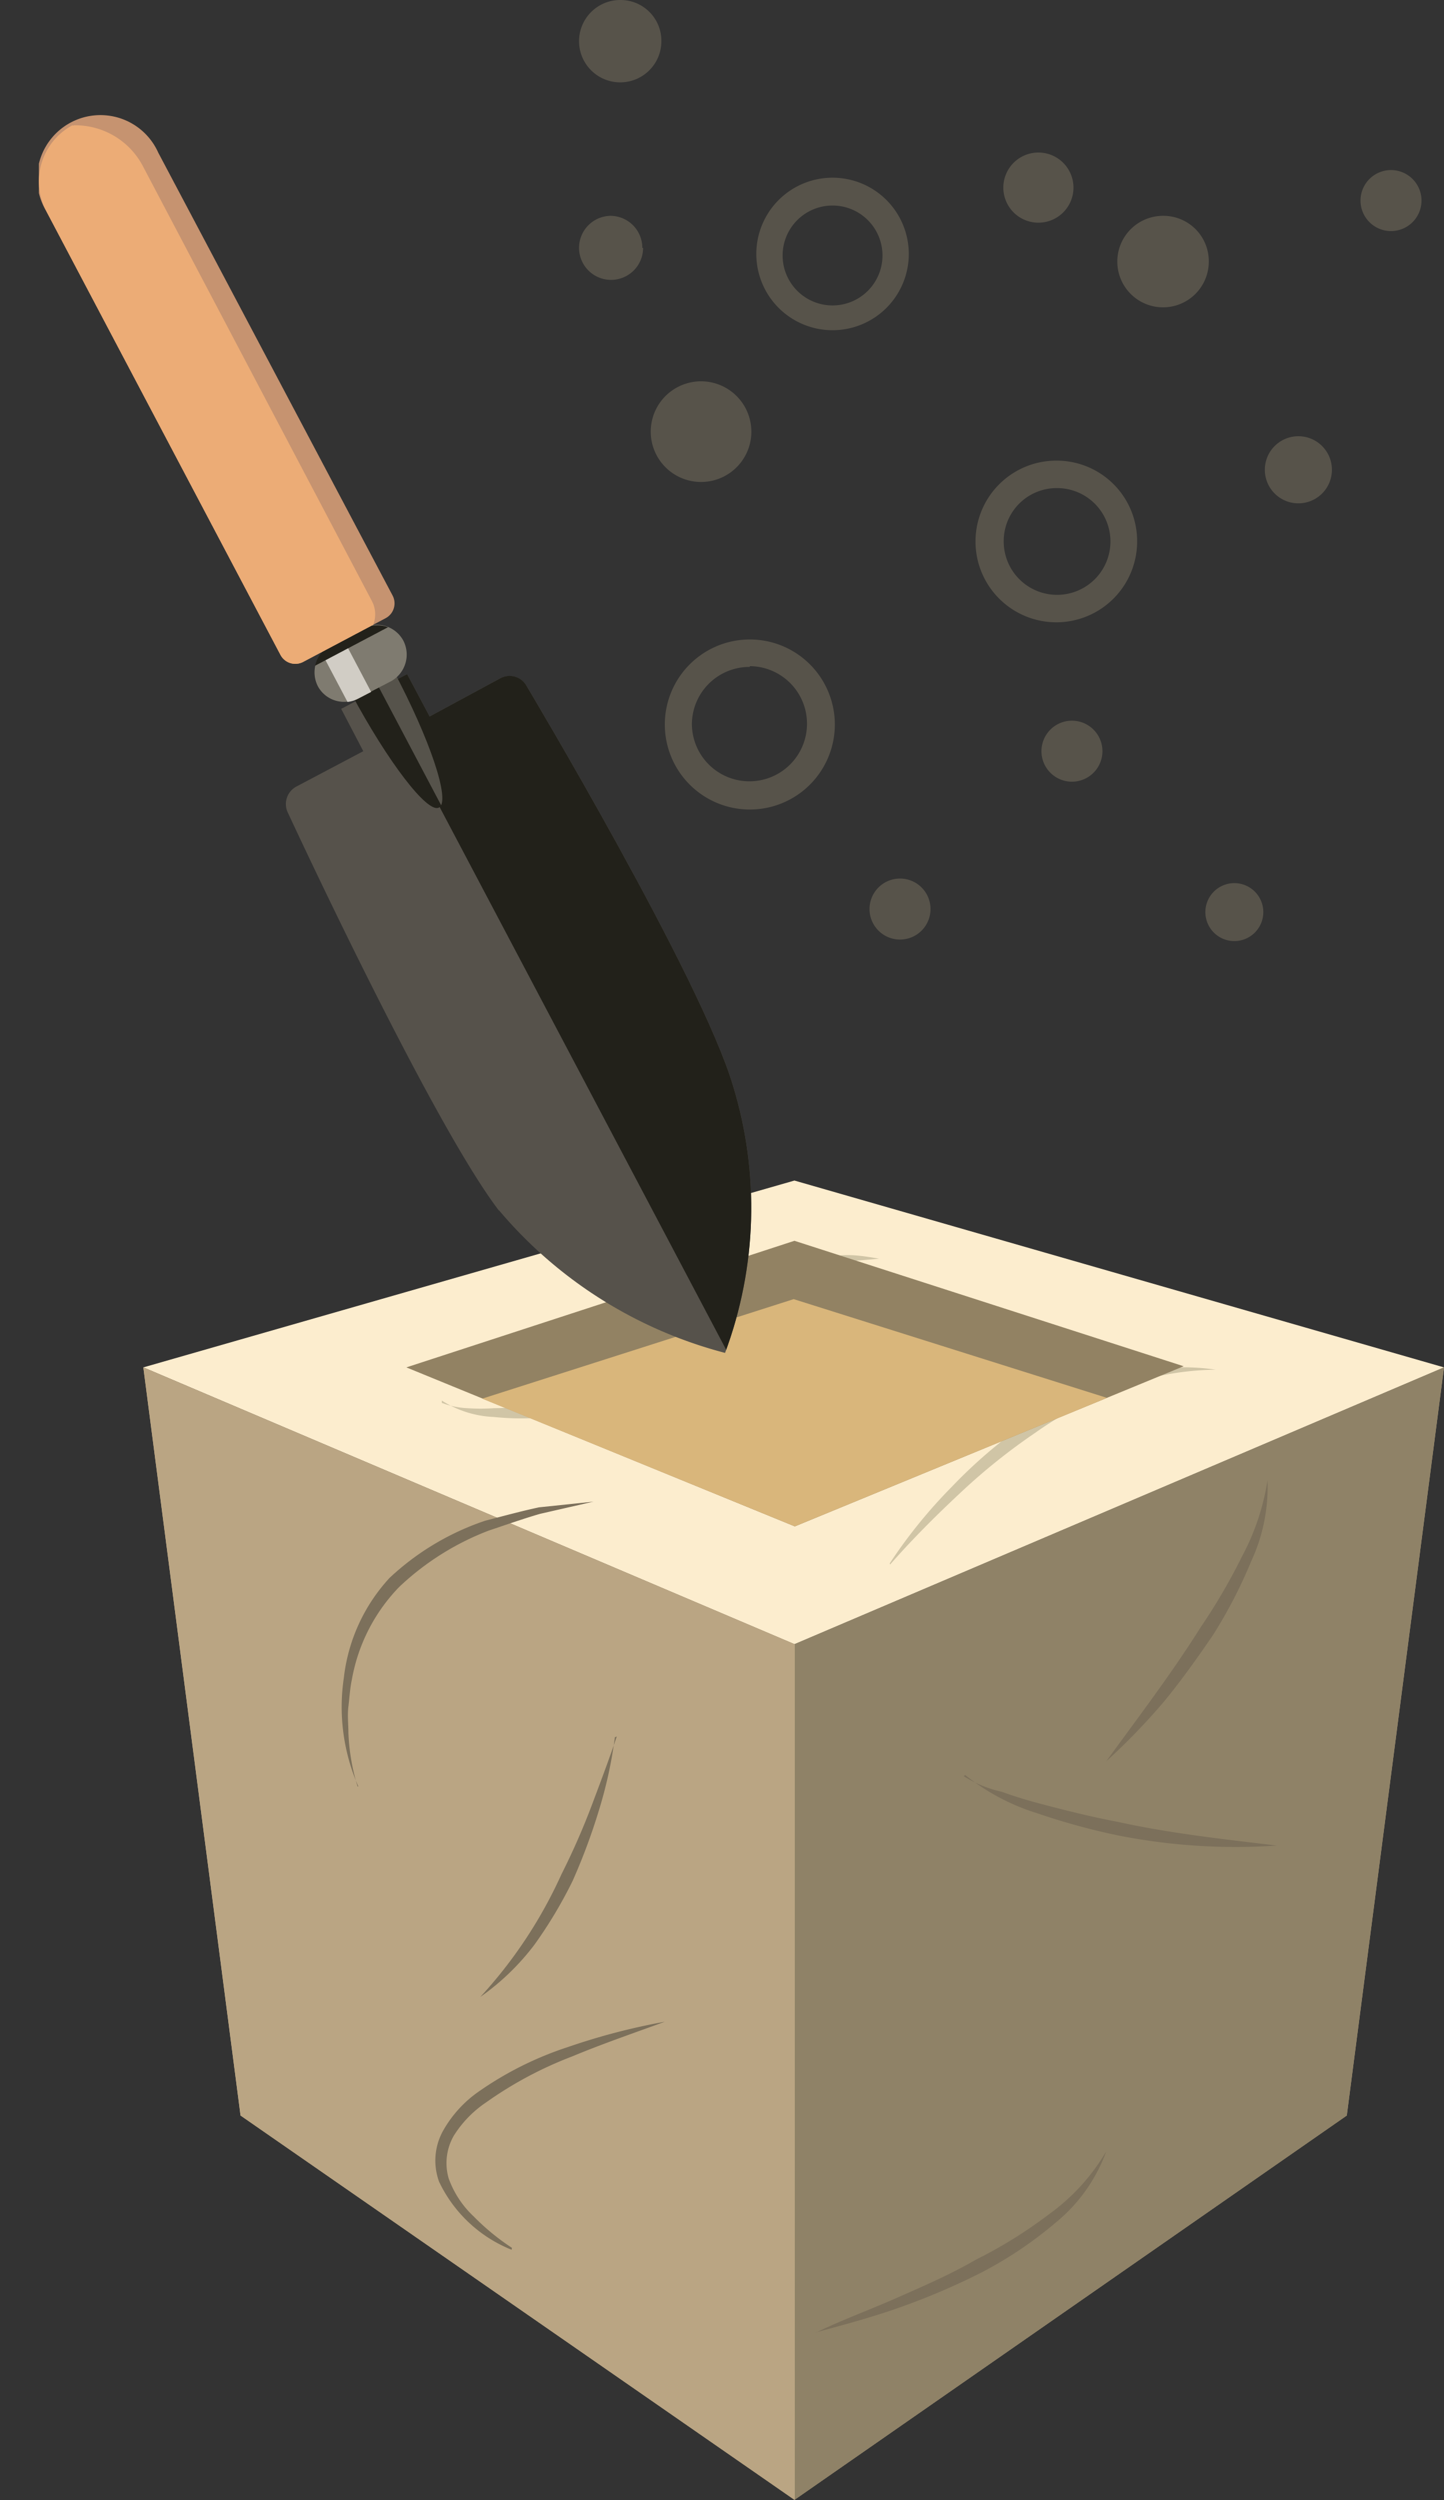 <?xml version="1.0" encoding="UTF-8"?>
<svg xmlns="http://www.w3.org/2000/svg" xmlns:xlink="http://www.w3.org/1999/xlink" viewBox="0 0 37.88 65.57">
  <rect x="0" y="0" width="37.88" height="65.57" fill="#333333" stroke="none"/>
  <defs>
    <style>.cls-1{fill:none;}.cls-2{clip-path:url(#clip-path);}.cls-3{fill:#57534a;}.cls-4{fill:#a29274;}.cls-5{fill:#fcedce;}.cls-6{fill:#bda885;}.cls-7{fill:#d0c5a6;}.cls-8{fill:#8f8267;}.cls-9{clip-path:url(#clip-path-2);}.cls-10{fill:#baa583;}.cls-11{fill:#7c705b;}.cls-12{fill:#928263;}.cls-13{fill:#d9b67b;}.cls-14{fill:#56524b;}.cls-15{clip-path:url(#clip-path-4);}.cls-16{fill:#22211a;}.cls-17{clip-path:url(#clip-path-6);}.cls-18{fill:#56534b;}.cls-19{fill:#7f7b70;}.cls-20{clip-path:url(#clip-path-8);}.cls-21{fill:#d1cdc5;}.cls-22{fill:#c69370;}.cls-23{clip-path:url(#clip-path-10);}.cls-24{fill:#ecac76;}</style>
    <clipPath id="clip-path" transform="translate(1.02 0)">
      <rect class="cls-1" width="36.86" height="65.56"></rect>
    </clipPath>
    <clipPath id="clip-path-2" transform="translate(1.02 0)">
      <polygon class="cls-1" points="5.29 55.48 19.83 65.56 19.83 43.12 2.74 35.86 5.29 55.48"></polygon>
    </clipPath>
    <clipPath id="clip-path-4" transform="translate(1.02 0)">
      <path class="cls-1" d="M7.93,18.58l.58,1.11-1.76.93a.52.52,0,0,0-.21.7s3.74,8.08,5.53,10.42A11.59,11.59,0,0,0,18,35.48a10.9,10.9,0,0,0,.21-7C17.38,25.66,12.8,18,12.8,18a.51.51,0,0,0-.7-.21l-1.85,1-.59-1.11Z"></path>
    </clipPath>
    <clipPath id="clip-path-6" transform="translate(1.02 0)">
      <path class="cls-1" d="M7,14.58c-.3.16.24,1.77,1.2,3.6s2,3.18,2.3,3-.23-1.77-1.2-3.6-1.89-3-2.24-3l-.06,0"></path>
    </clipPath>
    <clipPath id="clip-path-8" transform="translate(1.02 0)">
      <path class="cls-1" d="M8.49,16.48l-.84.44A.8.8,0,0,0,7.32,18a.78.78,0,0,0,1.06.32l.85-.44a.78.78,0,0,0-.37-1.48.72.72,0,0,0-.37.09"></path>
    </clipPath>
    <clipPath id="clip-path-10" transform="translate(1.02 0)">
      <path class="cls-1" d="M.89,3.28a1.67,1.67,0,0,0-.7,2.25L6.34,17.18a.44.44,0,0,0,.59.18L9.1,16.21a.44.44,0,0,0,.18-.59L3.13,4a1.66,1.66,0,0,0-1.47-.89,1.62,1.62,0,0,0-.77.19"></path>
    </clipPath>
  </defs>
  <g id="Слой_2" data-name="Слой 2">
    <g id="Слой_1-2" data-name="Слой 1">
      <g class="cls-2">
        <path class="cls-3" d="M16.33,1.08A1.08,1.08,0,1,1,15.26,0a1.07,1.07,0,0,1,1.07,1.08" transform="translate(1.02 0)"></path>
        <path class="cls-3" d="M15.85,6.5A.84.84,0,1,1,15,5.66a.84.84,0,0,1,.83.84" transform="translate(1.02 0)"></path>
        <path class="cls-3" d="M18.69,11.28A1.32,1.32,0,1,1,17.37,10a1.32,1.32,0,0,1,1.32,1.31" transform="translate(1.02 0)"></path>
        <path class="cls-3" d="M27.14,4.94A.92.92,0,1,1,26.22,4a.92.92,0,0,1,.92.91" transform="translate(1.02 0)"></path>
        <path class="cls-3" d="M30.69,6.86a1.2,1.2,0,1,1-1.2-1.2,1.19,1.19,0,0,1,1.2,1.2" transform="translate(1.02 0)"></path>
        <path class="cls-3" d="M36.27,5.26a.8.8,0,0,1-1.6,0,.8.8,0,0,1,1.6,0" transform="translate(1.02 0)"></path>
        <path class="cls-3" d="M33.92,12.32a.88.88,0,0,1-1.76,0,.88.88,0,0,1,1.76,0" transform="translate(1.02 0)"></path>
        <path class="cls-3" d="M27.9,19.7a.8.8,0,1,1-.8-.8.8.8,0,0,1,.8.8" transform="translate(1.02 0)"></path>
        <path class="cls-3" d="M32.12,23.92a.76.76,0,1,1-.76-.76.76.76,0,0,1,.76.76" transform="translate(1.02 0)"></path>
        <path class="cls-3" d="M23.39,23.84a.8.8,0,0,1-.8.8.8.8,0,0,1,0-1.6.8.8,0,0,1,.8.8" transform="translate(1.02 0)"></path>
        <path class="cls-3" d="M18.65,17.47A1.51,1.51,0,1,1,17.13,19a1.51,1.51,0,0,1,1.52-1.51m0-.72A2.23,2.23,0,1,0,20.88,19a2.23,2.23,0,0,0-2.23-2.23" transform="translate(1.02 0)"></path>
        <path class="cls-3" d="M26.7,12.8a1.4,1.4,0,1,1-1.39,1.39A1.39,1.39,0,0,1,26.7,12.8m0-.72a2.12,2.12,0,1,0,2.11,2.11,2.11,2.11,0,0,0-2.11-2.11" transform="translate(1.02 0)"></path>
        <path class="cls-3" d="M20.82,5.39A1.31,1.31,0,1,1,19.51,6.7a1.31,1.31,0,0,1,1.31-1.31m0-.73a2,2,0,1,0,2,2,2,2,0,0,0-2-2" transform="translate(1.02 0)"></path>
        <polygon class="cls-4" points="20.84 43.12 37.88 35.86 35.33 55.48 20.84 65.56 20.84 43.12"></polygon>
        <polygon class="cls-5" points="20.84 30.96 37.88 35.86 20.84 43.12 3.76 35.86 20.84 30.96"></polygon>
        <polygon class="cls-6" points="6.31 55.48 3.76 35.86 20.84 43.12 20.84 65.56 6.31 55.48"></polygon>
        <path class="cls-7" d="M13.48,36.1a7.34,7.34,0,0,1,1.75-1.58,9.55,9.55,0,0,1,2.13-1A11.69,11.69,0,0,1,19.68,33c.4-.05.79,0,1.19-.06s.78,0,1.17.07c-.78.07-1.56.12-2.32.26a13.43,13.43,0,0,0-2.25.55,10.92,10.92,0,0,0-2.1.93,11.9,11.9,0,0,0-1.89,1.36" transform="translate(1.02 0)"></path>
        <path class="cls-7" d="M10.57,36.79a2.11,2.11,0,0,0,.67.14,5.4,5.4,0,0,0,.7,0,9.18,9.18,0,0,0,1.38-.12c.93-.11,1.83-.37,2.76-.57a8.06,8.06,0,0,1-2.71.92,6.94,6.94,0,0,1-1.44,0,2.73,2.73,0,0,1-1.36-.43" transform="translate(1.02 0)"></path>
        <path class="cls-7" d="M22.32,41a13.12,13.12,0,0,1,1.62-2,12.94,12.94,0,0,1,2-1.71,9.67,9.67,0,0,1,2.34-1.17,5.86,5.86,0,0,1,2.59-.2,7.53,7.53,0,0,0-2.5.46,10.29,10.29,0,0,0-2.24,1.2,15.93,15.93,0,0,0-2,1.61c-.62.58-1.23,1.19-1.8,1.84" transform="translate(1.02 0)"></path>
        <polygon class="cls-8" points="20.84 43.12 37.88 35.86 35.33 55.48 20.84 65.56 20.84 43.12"></polygon>
      </g>
      <g class="cls-9">
        <rect class="cls-10" x="3.76" y="35.86" width="17.09" height="29.7"></rect>
      </g>
      <g class="cls-2">
        <path class="cls-11" d="M8.38,46.85A5.19,5.19,0,0,1,8,44,4.63,4.63,0,0,1,9.2,41.38a6.86,6.86,0,0,1,2.51-1.5c.47-.12.94-.25,1.41-.35l1.43-.15-1.4.32c-.45.13-.9.29-1.35.44a7.1,7.1,0,0,0-2.35,1.48,4.65,4.65,0,0,0-1.24,2.43c-.05.23-.06.46-.09.7s0,.47,0,.7a5.48,5.48,0,0,0,.24,1.4" transform="translate(1.02 0)"></path>
        <path class="cls-11" d="M24.26,46.58a3.17,3.17,0,0,0,1,.41c.33.12.66.22,1,.31.68.18,1.36.35,2.05.48,1.36.3,2.75.45,4.16.62a15.82,15.82,0,0,1-4.23-.28,17.91,17.91,0,0,1-2.06-.57,5.7,5.7,0,0,1-1.88-1" transform="translate(1.02 0)"></path>
        <path class="cls-11" d="M15.11,45.56a11.54,11.54,0,0,1-.42,1.92A16,16,0,0,1,14,49.33,11.74,11.74,0,0,1,13,51a6.36,6.36,0,0,1-1.42,1.37,12.1,12.1,0,0,0,2.13-3.22,18.63,18.63,0,0,0,.78-1.77c.23-.61.46-1.22.67-1.84" transform="translate(1.02 0)"></path>
        <path class="cls-11" d="M20.39,61.17c.7-.34,1.42-.6,2.12-.91s1.4-.61,2.07-1a12,12,0,0,0,1.93-1.2A5.38,5.38,0,0,0,28,56.42a4.32,4.32,0,0,1-1.34,1.88,10.44,10.44,0,0,1-1.94,1.3,18.18,18.18,0,0,1-2.13.91c-.73.26-1.48.46-2.22.66" transform="translate(1.02 0)"></path>
        <path class="cls-11" d="M12.4,59a3.58,3.58,0,0,1-1.9-1.78,1.61,1.61,0,0,1,.12-1.37,3.11,3.11,0,0,1,.92-1,8.9,8.9,0,0,1,2.35-1.17,17.11,17.11,0,0,1,2.53-.66c-.82.3-1.64.58-2.43.91a10.11,10.11,0,0,0-2.25,1.2,2.93,2.93,0,0,0-.85.87,1.44,1.44,0,0,0-.14,1.13,2.56,2.56,0,0,0,.66,1,6,6,0,0,0,1,.82" transform="translate(1.02 0)"></path>
        <path class="cls-11" d="M28,46.19c.85-1.17,1.72-2.31,2.48-3.52a15.64,15.64,0,0,0,1.08-1.85,6.25,6.25,0,0,0,.67-2,4.62,4.62,0,0,1-.43,2.13,12.7,12.7,0,0,1-1,1.93c-.41.6-.83,1.19-1.29,1.75A17.09,17.09,0,0,1,28,46.19" transform="translate(1.02 0)"></path>
        <polygon class="cls-12" points="10.66 35.86 20.85 40.03 31.05 35.83 20.84 32.54 10.66 35.86"></polygon>
        <polygon class="cls-13" points="12.65 36.68 20.82 34.07 29.04 36.66 20.85 40.03 12.65 36.68"></polygon>
        <path class="cls-14" d="M12.07,31.74A11.59,11.59,0,0,0,18,35.48a10.9,10.9,0,0,0,.21-7C17.38,25.66,12.8,18,12.8,18a.52.52,0,0,0-.7-.21l-1.85,1-.59-1.11-1.73.91.58,1.11-1.76.93a.52.52,0,0,0-.21.7s3.74,8.08,5.53,10.42" transform="translate(1.02 0)"></path>
      </g>
      <g class="cls-15">
        <rect class="cls-16" x="12.43" y="12.47" width="5.36" height="23.31" transform="translate(-8.5 9.85) rotate(-27.84)"></rect>
      </g>
      <g class="cls-2">
        <path class="cls-16" d="M8.19,18.18c-1-1.83-1.5-3.44-1.2-3.6s1.33,1.19,2.3,3,1.5,3.45,1.2,3.6-1.33-1.19-2.3-3" transform="translate(1.02 0)"></path>
      </g>
      <g class="cls-17">
        <rect class="cls-18" x="8.23" y="11.41" width="3.35" height="9.77" transform="translate(-5.45 6.51) rotate(-27.84)"></rect>
      </g>
      <g class="cls-2">
        <path class="cls-19" d="M7.65,16.92l.84-.44a.79.79,0,0,1,1.07.32.8.8,0,0,1-.33,1.07l-.85.44A.78.78,0,0,1,7.32,18a.8.8,0,0,1,.33-1.07" transform="translate(1.02 0)"></path>
      </g>
      <g class="cls-20">
        <rect class="cls-21" x="7.68" y="16.39" width="0.67" height="2.26" transform="translate(-6.24 5.77) rotate(-27.83)"></rect>
        <rect class="cls-16" x="4.89" y="15.97" width="5.03" height="1.32" transform="translate(-5.89 5.38) rotate(-27.83)"></rect>
      </g>
      <g class="cls-2">
        <path class="cls-22" d="M6.93,17.36,9.1,16.21a.44.44,0,0,0,.18-.59L3.13,4A1.66,1.66,0,1,0,.19,5.53L6.34,17.18a.44.44,0,0,0,.59.18" transform="translate(1.02 0)"></path>
      </g>
      <g class="cls-23">
        <path class="cls-24" d="M0,3.53H0A2,2,0,0,0-.79,6.21L4.65,16.52a2,2,0,0,0,2.69.83l1.09-.58a.75.75,0,0,0,.31-1l-6-11.39A2,2,0,0,0,0,3.53" transform="translate(1.02 0)"></path>
      </g>
    </g>
  </g>
</svg>

